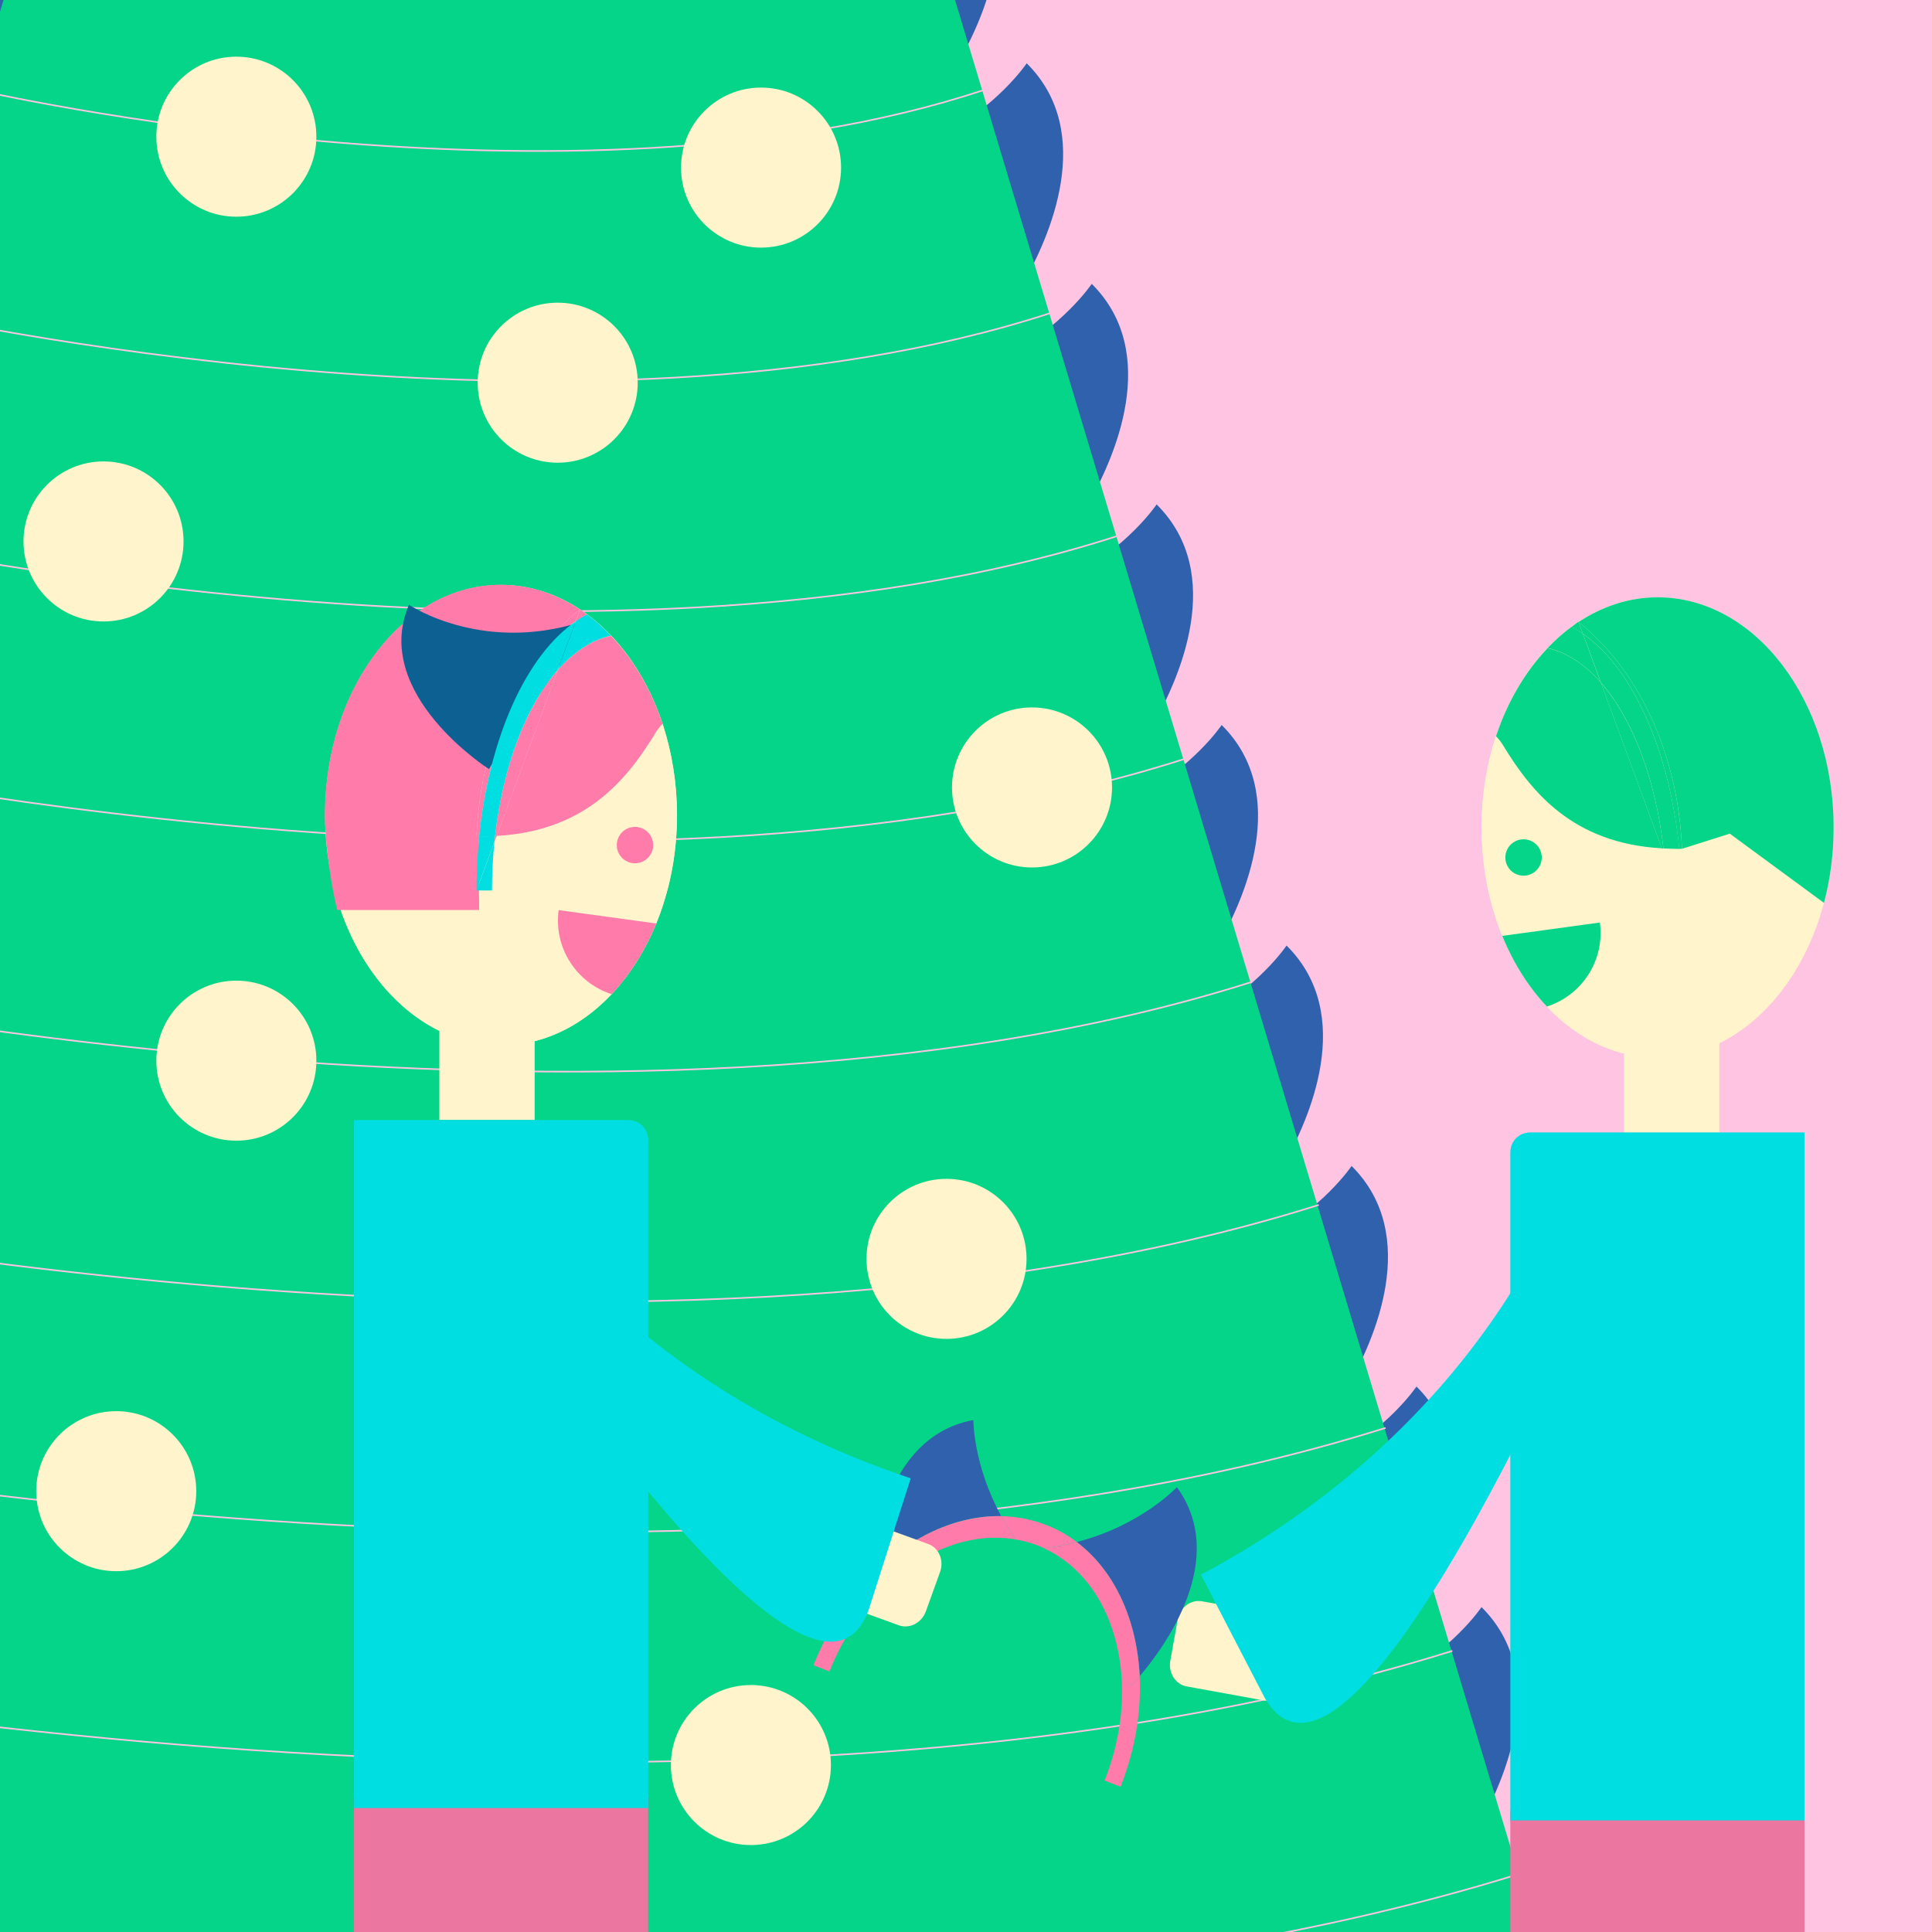 <svg id="et8ZNdjcR3s1" xmlns="http://www.w3.org/2000/svg" xmlns:xlink="http://www.w3.org/1999/xlink" viewBox="0 0 1200 1200" shape-rendering="geometricPrecision" text-rendering="geometricPrecision">
<rect x="0" y="0" width="1200" height="1200" fill="#333333" stroke="none"/>
<style><![CDATA[
#et8ZNdjcR3s83_to {animation: et8ZNdjcR3s83_to__to 3000ms linear infinite normal forwards}@keyframes et8ZNdjcR3s83_to__to { 0% {transform: translate(866.604px,900.027px)} 20% {transform: translate(920.376px,915.02px)} 36.667% {transform: translate(867.169px,868.285px)} 46.667% {transform: translate(866.604px,900.027px)} 66.667% {transform: translate(920.376px,915.02px)} 83.333% {transform: translate(867.169px,868.285px)} 100% {transform: translate(867.169px,868.285px)}} #et8ZNdjcR3s83_tr {animation: et8ZNdjcR3s83_tr__tr 3000ms linear infinite normal forwards}@keyframes et8ZNdjcR3s83_tr__tr { 0% {transform: rotate(-9.642deg)} 20% {transform: rotate(-9.642deg)} 36.667% {transform: rotate(5.221deg)} 66.667% {transform: rotate(-9.642deg)} 83.333% {transform: rotate(5.221deg)} 100% {transform: rotate(5.221deg)}} #et8ZNdjcR3s86_to {animation: et8ZNdjcR3s86_to__to 3000ms linear infinite normal forwards}@keyframes et8ZNdjcR3s86_to__to { 0% {transform: translate(508.162px,906.55px)} 20% {transform: translate(596.279px,951.65px);animation-timing-function: cubic-bezier(0,0,0.58,1)} 36.667% {transform: translate(572.533px,919.815px)} 46.667% {transform: translate(508.162px,906.55px)} 66.667% {transform: translate(596.279px,951.65px);animation-timing-function: cubic-bezier(0,0,0.58,1)} 83.333% {transform: translate(572.533px,919.815px)} 100% {transform: translate(572.533px,919.815px)}} #et8ZNdjcR3s86_tr {animation: et8ZNdjcR3s86_tr__tr 3000ms linear infinite normal forwards}@keyframes et8ZNdjcR3s86_tr__tr { 0% {transform: rotate(0deg)} 20% {transform: rotate(-6.117deg)} 36.667% {transform: rotate(3.027deg)} 46.667% {transform: rotate(0deg)} 66.667% {transform: rotate(-6.117deg)} 83.333% {transform: rotate(3.027deg)} 100% {transform: rotate(3.027deg)}} #et8ZNdjcR3s105 {animation: et8ZNdjcR3s105_c_o 3000ms linear infinite normal forwards}@keyframes et8ZNdjcR3s105_c_o { 0% {opacity: 1} 20% {opacity: 0} 46.667% {opacity: 1} 66.667% {opacity: 0} 93.333% {opacity: 1} 100% {opacity: 1}}
]]></style>
<defs><rect id="et8ZNdjcR3s2" width="1248.9" height="1248.9" rx="0" ry="0"/></defs><g><g clip-path="url(#et8ZNdjcR3s81)"><rect width="1248.9" height="1248.9" rx="0" ry="0" transform="translate(-48.6-42.8)" fill="#ffc4e1"/><g><g><path d="M0,38.6c7.2-38.7,26.6-71.2,54.4-89.3-38.3-19.7-56.4-47-56.4-47-43.4,43.2-13.7,108.8,2,136.3Z" fill="#3061ac"/><path d="M-40.3,175.6c7.2-38.8,26.6-71.3,54.4-89.4-38.3-19.7-56.4-46.9-56.4-46.9-43.5,43.2-13.7,108.8,2,136.3Z" fill="#3061ac"/></g><g><path d="M595.4,38.6c-7.2-38.8-26.6-71.3-54.4-89.4c38.3-19.7,56.4-46.9,56.4-46.9c43.4,43.2,13.7,108.8-2,136.3Z" fill="#3061ac"/><path d="M635.7,175.6c-7.2-38.8-26.6-71.3-54.4-89.4c38.3-19.7,56.4-46.9,56.4-46.9c43.5,43.2,13.7,108.8-2,136.3Z" fill="#3061ac"/><path d="M676.1,312.6c-7.2-38.8-26.6-71.3-54.4-89.4c38.3-19.7,56.4-46.9,56.4-46.9c43.4,43.2,13.7,108.8-2,136.3Z" fill="#3061ac"/><path d="M716.4,449.6c-7.2-38.8-26.6-71.3-54.4-89.4c38.3-19.7,56.4-46.9,56.4-46.9c43.5,43.2,13.7,108.8-2,136.3Z" fill="#3061ac"/><path d="M756.8,586.6c-7.2-38.8-26.6-71.3-54.4-89.4c38.3-19.7,56.4-46.9,56.4-46.9c43.4,43.1,13.7,108.7-2,136.3Z" fill="#3061ac"/><path d="M797.1,723.6c-7.2-38.8-26.6-71.3-54.4-89.4c38.3-19.7,56.4-46.9,56.4-46.9c43.5,43.1,13.7,108.7-2,136.3Z" fill="#3061ac"/><path d="M837.5,860.5c-7.2-38.8-26.6-71.3-54.4-89.4c38.3-19.7,56.4-46.9,56.4-46.9c43.4,43.2,13.7,108.8-2,136.3Z" fill="#3061ac"/><path d="M877.8,997.5c-7.2-38.8-26.6-71.3-54.4-89.4c38.3-19.7,56.4-46.9,56.4-46.9c43.5,43.2,13.7,108.8-2,136.3Z" fill="#3061ac"/><path d="M918.2,1134.5c-7.2-38.8-26.6-71.3-54.4-89.4c38.3-19.7,56.4-46.9,56.4-46.9c43.4,43.2,13.7,108.8-2,136.3Z" fill="#3061ac"/><path d="M904.1,1182.1c38.3-19.7,56.4-46.9,56.4-46.9c43.4,43.2,13.7,108.8-2,136.3-7.2-38.8-26.6-71.3-54.4-89.4Z" fill="#3061ac"/></g><g><polygon points="297.7,-982.7 -379.8,1270.3 975.2,1270.3" fill="#05d589"/><g><path d="M-348.2,1163.9c0,0,760.5,165.3,1291.9,0" fill="none" stroke="#ffc4e1" stroke-miterlimit="10"/><path d="M-306.5,1025.4c0,0,711.5,155.3,1208.6,0" fill="none" stroke="#ffc4e1" stroke-miterlimit="10"/><path d="M-264.8,886.9c0,0,662.5,145.3,1125.4,0" fill="none" stroke="#ffc4e1" stroke-miterlimit="10"/><path d="M-223.1,748.4c0,0,613.5,135.3,1042.2,0" fill="none" stroke="#ffc4e1" stroke-miterlimit="10"/><path d="M-181.4,609.9c0,0,564.5,125.4,958.9,0" fill="none" stroke="#ffc4e1" stroke-miterlimit="10"/><path d="M-139.7,471.3c0,0,515.5,115.4,875.7,0" fill="none" stroke="#ffc4e1" stroke-miterlimit="10"/><path d="M-98,332.8c0,0,466.5,105.4,792.4,0" fill="none" stroke="#ffc4e1" stroke-miterlimit="10"/><path d="M-56.3,194.3c0,0,417.5,95.4,709.2,0" fill="none" stroke="#ffc4e1" stroke-miterlimit="10"/><path d="M-14.6,55.8c0,0,368.5,85.5,626,0" fill="none" stroke="#ffc4e1" stroke-miterlimit="10"/></g></g></g><ellipse rx="109.3" ry="143" transform="translate(311.2 506.3)" fill="#fff4cb"/><rect width="182.6" height="86.9" rx="0" ry="0" transform="matrix(-1 0 0-1 402.439 1203.57)" fill="#eb769f"/><rect width="59" height="86.9" rx="0" ry="0" transform="matrix(-1 0 0-1 331.983 695.56)" fill="#fff4cb"/><path d="M219.9,1123h182.6v-415.2c0-6.6-5.4-12-12-12h-170.6v427.2Z" fill="#00dee1"/><rect width="182.6" height="86.9" rx="0" ry="0" transform="matrix(-1 0 0-1 402.439 1203.57)" fill="#eb769f"/><rect width="59" height="86.9" rx="0" ry="0" transform="matrix(-1 0 0-1 331.983 695.56)" fill="#fff4cb"/><path d="M219.9,1123h182.6v-415.2c0-6.6-5.4-12-12-12h-170.6v427.2Z" fill="#00dee1"/><g><path d="M472.7,551.8c-.4-87.4-37.6-158-83.5-158-3.3,0-6.5.4-9.7,1.1c13.8,14.5,24.9,33.2,32,54.7c5.7,17.4,9,36.6,9,56.7c0,16.4-2.2,32.1-6,46.8h58.3c-.1-.5-.1-.9-.1-1.3Z" fill="none"/><path d="M296,553.1v0h-88.1c14.8,56,55.4,96.2,103.3,96.2c26,0,50-11.9,68.7-31.9-21.8-7-36.1-28.7-32.9-52.2l60.6,8.3c2.7-6.5,4.9-13.4,6.8-20.5h-108.8-9.6v.1Z" fill="#fff4cb"/><path d="M411.5,449.6c-1.5,1.5-2.8,3.1-4,5-17.8,29.4-43.4,61.6-99,64.6l-1.3,3.6c-1,9.8-1.5,19.9-1.5,30.2h108.8c3.9-14.7,6-30.4,6-46.8-.1-20.1-3.3-39.2-9-56.6Z" fill="#fff4cb"/><path d="M364.6,381.7c-1.4-1.1-2.8-2.2-4.3-3.2l-2.7,7.4c2.3-1.6,4.6-3,7-4.2Z" fill="#ff7baa"/><path d="M346.4,416.2l-37.9,103c55.6-3.1,81.2-35.2,99-64.6c1.2-1.9,2.5-3.5,4-5-7.1-21.5-18.2-40.2-32-54.7-12,2.6-23.2,10.1-33.1,21.3Z" fill="#ff7baa"/><path d="M307.2,522.8l1.3-3.6c-.3,0-.6,0-1,0-.1,1.2-.2,2.4-.3,3.6Z" fill="#ff7baa"/><path d="M297.7,519.4c-.6,0-1.1,0-1.7,0c2.4-59.9,27.5-111.4,64.2-140.9-14.8-9.7-31.4-15.3-49.1-15.3-60.4,0-109.3,64-109.3,143c0,16.4,3.8,44.3,7.7,59h88.1c.1-11.4-1-34.9.1-45.8Z" fill="#ff7baa"/><path d="M307.5,519.3c.3,0,.6,0,1,0l37.9-103c-19.5,22.2-33.9,59.2-38.9,103Z" fill="#ff7baa"/><path d="M296,519.4c.6,0,1.1,0,1.7,0c6.2-62,29.3-112.5,59.9-133.6l2.7-7.4c-36.8,29.6-61.9,81.2-64.3,141Z" fill="#ff7baa"/><path d="M379.9,617.5c11.3-12,20.8-26.9,27.7-43.9L347,565.3c-3.2,23.4,11.1,45.2,32.9,52.2Z" fill="#ff7baa"/></g><path d="M303.7,477.7c0,0-73.3-46.7-49.7-102.1c0,0,48.1,32.7,113.7,8.4c0,0-59.8,86.3-64,93.7Z" fill="#0d6092"/><path d="M305.6,553.1c0-10.3.5-20.4,1.5-30.2L296,553.1h9.6Z" fill="#00dee1"/><path d="M346.4,416.2c9.9-11.3,21.1-18.7,33.1-21.4-4.7-4.9-9.6-9.3-14.9-13.2-2.4,1.2-4.7,2.6-7,4.2l-11.2,30.4Z" fill="#00dee1"/><path d="M297.7,519.4c-1.1,10.9-1.7,22.1-1.7,33.6v0l11.1-30.2c.1-1.2.2-2.4.4-3.6-3.1.2-6.4.3-9.8.2Z" fill="#00dee1"/><path d="M307.5,519.3c5-43.7,19.3-80.8,38.8-103L357.5,386c-30.5,21-53.6,71.6-59.9,133.6c3.5-.1,6.8-.2,9.9-.3Z" fill="#00dee1"/><circle r="11.3" transform="translate(394.4 524.9)" fill="#ff7baa"/><ellipse rx="109.3" ry="143" transform="translate(1029.5 514)" fill="#fff4cb"/><rect width="182.6" height="86.9" rx="0" ry="0" transform="translate(938.2 1124.5)" fill="#eb769f"/><rect width="59" height="86.9" rx="0" ry="0" transform="translate(1008.8 616.4)" fill="#fff4cb"/><path d="M1120.8,1130.7h-182.6v-415.2c0-6.6,5.4-12,12-12h170.6v427.2Z" fill="#00dee1"/><rect width="182.6" height="86.9" rx="0" ry="0" transform="translate(938.2 1124.5)" fill="#eb769f"/><rect width="59" height="86.9" rx="0" ry="0" transform="translate(1008.8 616.4)" fill="#fff4cb"/><path d="M1120.8,1130.7h-182.6v-415.2c0-6.6,5.4-12,12-12h170.6v427.2Z" fill="#00dee1"/><path d="M1044.7,560.8v-33.6v33.6Z" fill="#fff4cb"/><g><path d="M868,559.5c.4-87.4,37.6-158,83.5-158c3.3,0,6.5.4,9.7,1.1-13.8,14.5-24.9,33.2-32,54.7-5.7,17.4-9,36.6-9,56.7c0,16.4,2.2,32.1,6,46.8h-58.2c0-.5,0-.9,0-1.3Z" fill="none"/><path d="M1044.7,560.8v0h88.1c-14.8,56-55.4,96.2-103.3,96.2-26,0-50-11.9-68.7-31.9c21.8-7,36.1-28.7,32.9-52.2l-60.6,8.3c-2.7-6.5-4.9-13.4-6.8-20.5h108.8h9.6v.1Z" fill="#fff4cb"/><path d="M929.2,457.3c1.5,1.5,2.8,3.1,4,5c17.8,29.4,43.4,61.6,99,64.6l1.3,3.6c1,9.8,1.5,19.9,1.5,30.2h-108.7c-3.9-14.7-6-30.4-6-46.8c0-20.1,3.2-39.2,8.9-56.6Z" fill="#fff4cb"/><path d="M976.1,389.4c1.4-1.1,2.8-2.2,4.3-3.2l2.7,7.4c-2.2-1.6-4.6-3-7-4.2Z" fill="#05d589"/><path d="M994.3,423.9l37.9,103c-55.6-3.1-81.2-35.2-99-64.6-1.2-1.9-2.5-3.5-4-5c7.1-21.5,18.2-40.2,32-54.7c12,2.6,23.2,10.1,33.1,21.3Z" fill="#05d589"/><path d="M1033.5,530.6l-1.3-3.6c.3,0,.6,0,1,0c.1,1.2.2,2.4.3,3.6Z" fill="#fff4cb"/><path d="M1044.7,527.2c-2.4-59.9-27.5-111.4-64.2-140.9c14.8-9.7,31.4-15.3,49.1-15.3c60.4,0,109.3,64,109.3,143c0,16.4-2.1,32.1-6,46.8l-58.5-43" fill="#05d589"/><path d="M1033.2,527c-.3,0-.6,0-1,0L994.3,424c19.5,22.2,33.9,59.2,38.9,103Z" fill="#05d589"/><path d="M1044.7,527.2c-.6,0-1.1,0-1.7,0-6.2-62-29.3-112.5-59.9-133.6l-2.7-7.4c36.8,29.5,61.9,81.1,64.3,141Z" fill="#05d589"/><path d="M960.8,625.2c-11.3-12-20.8-26.9-27.7-43.9l60.6-8.3c3.2,23.4-11.1,45.2-32.9,52.2Z" fill="#05d589"/></g><path d="M1035.1,560.8c0-10.3-.5-20.4-1.5-30.2l11.1,30.2h-9.6Z" fill="#fff4cb"/><path d="M994.3,423.9c-9.9-11.3-21.1-18.7-33.1-21.4c4.7-4.9,9.6-9.3,14.9-13.2c2.4,1.2,4.7,2.6,7,4.2l11.2,30.4Z" fill="#05d589"/><path d="M1043,527.2c1.1,10.9,1.7,22.1,1.7,33.6v0l-11.1-30.2c-.1-1.2-.2-2.4-.4-3.6c3.1.1,6.4.2,9.8.2Z" fill="#fff4cb"/><path d="M1033.2,527c-5-43.7-19.3-80.8-38.8-103l-11.2-30.3c30.5,21,53.6,71.6,59.9,133.6-3.5-.1-6.8-.2-9.9-.3Z" fill="#05d589"/><circle r="11.3" transform="translate(946.3 532.6)" fill="#05d589"/><clipPath id="et8ZNdjcR3s81"><use width="1248.9" height="1248.9" xlink:href="#et8ZNdjcR3s2" transform="translate(-48.6-42.8)"/></clipPath></g></g><g id="et8ZNdjcR3s83_to" transform="translate(866.604,900.027)"><g id="et8ZNdjcR3s83_tr" transform="rotate(-9.642)"><g transform="translate(-859.955,-890.673)"><path d="M753.5,1031l-46-16.7c-6.6-2.4-9.9-10.3-7.3-17.4l8.8-24.4c2.6-7.2,10.2-11.1,16.8-8.7l46,16.7c6.6,2.4,9.9,10.3,7.3,17.4l-8.8,24.4c-2.6,7.2-10.2,11.1-16.8,8.7Z" fill="#fff4cb"/><path d="M727.9,947.4C930.5,880,999.8,732.5,999.8,732.5l20.8,42.6c0,0-226.8,359.6-266.4,254.5l-26.3-82.2Z" fill="#00dee1"/></g></g></g><g id="et8ZNdjcR3s86_to" transform="translate(508.162,906.55)"><g id="et8ZNdjcR3s86_tr" transform="rotate(0)"><g transform="translate(-555.279,-928.05)"><g><path d="M695.4,983.1c-1.1-.5-2.2-1-3.3-1.5-4.6-1.8-9.2-3.1-14-3.9c1.5,2.1,3.1,4.2,4.8,6.3c4.3-.1,8.5-.4,12.5-.9Z" fill="none"/><path d="M669,963.2c-17.5-32-17.3-59.7-17.3-59.7-51,9.6-61.3,69.7-63.3,96.4c23.4-23.7,52.5-37.3,80.6-36.7Z" fill="#3061ac"/><path d="M755,1062.6c15.2-17.8,55.7-72.6,23.1-117.4c0,0-22,23.7-62.2,34.1c23.6,17.8,37.4,48.4,39.1,83.3Z" fill="#3061ac"/><g><g><g><path d="M755,1062.6c-3.2,3.8-5.3,5.9-5.3,5.9-.8-.9-2.9-2.9-6-5.8c1.5,20.5-1.8,42.8-10.5,64.7l9.9,3.9c9.2-23.2,12.9-46.8,11.9-68.7Z" fill="#ff7baa"/></g><g><path d="M692.1,981.6c1.1.4,2.2.9,3.3,1.5c7.3-.8,14.1-2.2,20.5-3.8-5.7-4.3-11.9-7.9-18.7-10.5-9.1-3.6-18.6-5.4-28.2-5.6c2.6,4.8,5.6,9.6,9.1,14.5c4.7.8,9.4,2.1,14,3.9Z" fill="#ff7baa"/></g><g><path d="M587.9,1012.8c0,0-.1-5,.5-12.8-14.7,14.9-27.3,33.8-36,55.8l9.9,3.9c7.2-18.2,17.4-34.1,29.3-47-1.8,0-3,0-3.7.1Z" fill="#ff7baa"/></g><g><path d="M591.6,1012.7c24.6-26.5,56.8-40.2,86.5-35-3.5-4.9-6.5-9.8-9.1-14.5-28.1-.5-57.2,13-80.6,36.8-.6,7.8-.5,12.8-.5,12.8.7-.1,1.9-.1,3.7-.1Z" fill="#ff7baa"/></g><g><path d="M743.7,1062.7c3,2.9,5.1,4.9,6,5.8c0,0,2.1-2.1,5.3-5.9-1.7-34.9-15.5-65.5-39.1-83.3-6.4,1.7-13.2,3-20.5,3.8c28.5,13,45.7,43.5,48.3,79.6Z" fill="#ff7baa"/></g></g></g></g><path d="M605.4,1031l-46-16.7c-6.6-2.4-9.9-10.3-7.3-17.4l8.8-24.4c2.6-7.2,10.2-11.1,16.8-8.7l46,16.7c6.6,2.4,9.9,10.3,7.3,17.4l-8.8,24.4c-2.6,7.2-10.1,11.1-16.8,8.7Z" fill="#fff4cb"/><path d="M612.8,939.7C410.3,872.2,340.9,724.8,340.9,724.8l-20.8,42.6c0,0,226.8,359.6,266.4,254.5l26.3-82.2Z" fill="#00dee1"/></g></g></g><g id="et8ZNdjcR3s105"><circle r="49.7" transform="translate(346.4 237.7)" fill="#fff4cb"/><circle r="49.7" transform="translate(641 489.1)" fill="#fff4cb"/><circle r="49.7" transform="translate(146.8 658.8)" fill="#fff4cb"/><circle r="49.7" transform="translate(72.2 926.2)" fill="#fff4cb"/><circle r="49.7" transform="translate(466.4 1096.3)" fill="#fff4cb"/><circle r="49.7" transform="translate(587.9 781.9)" fill="#fff4cb"/><circle r="49.7" transform="translate(472.7 104.1)" fill="#fff4cb"/><circle r="49.7" transform="translate(146.8 84.9)" fill="#fff4cb"/><circle r="49.7" transform="translate(64.3 336.3)" fill="#fff4cb"/></g></svg>
